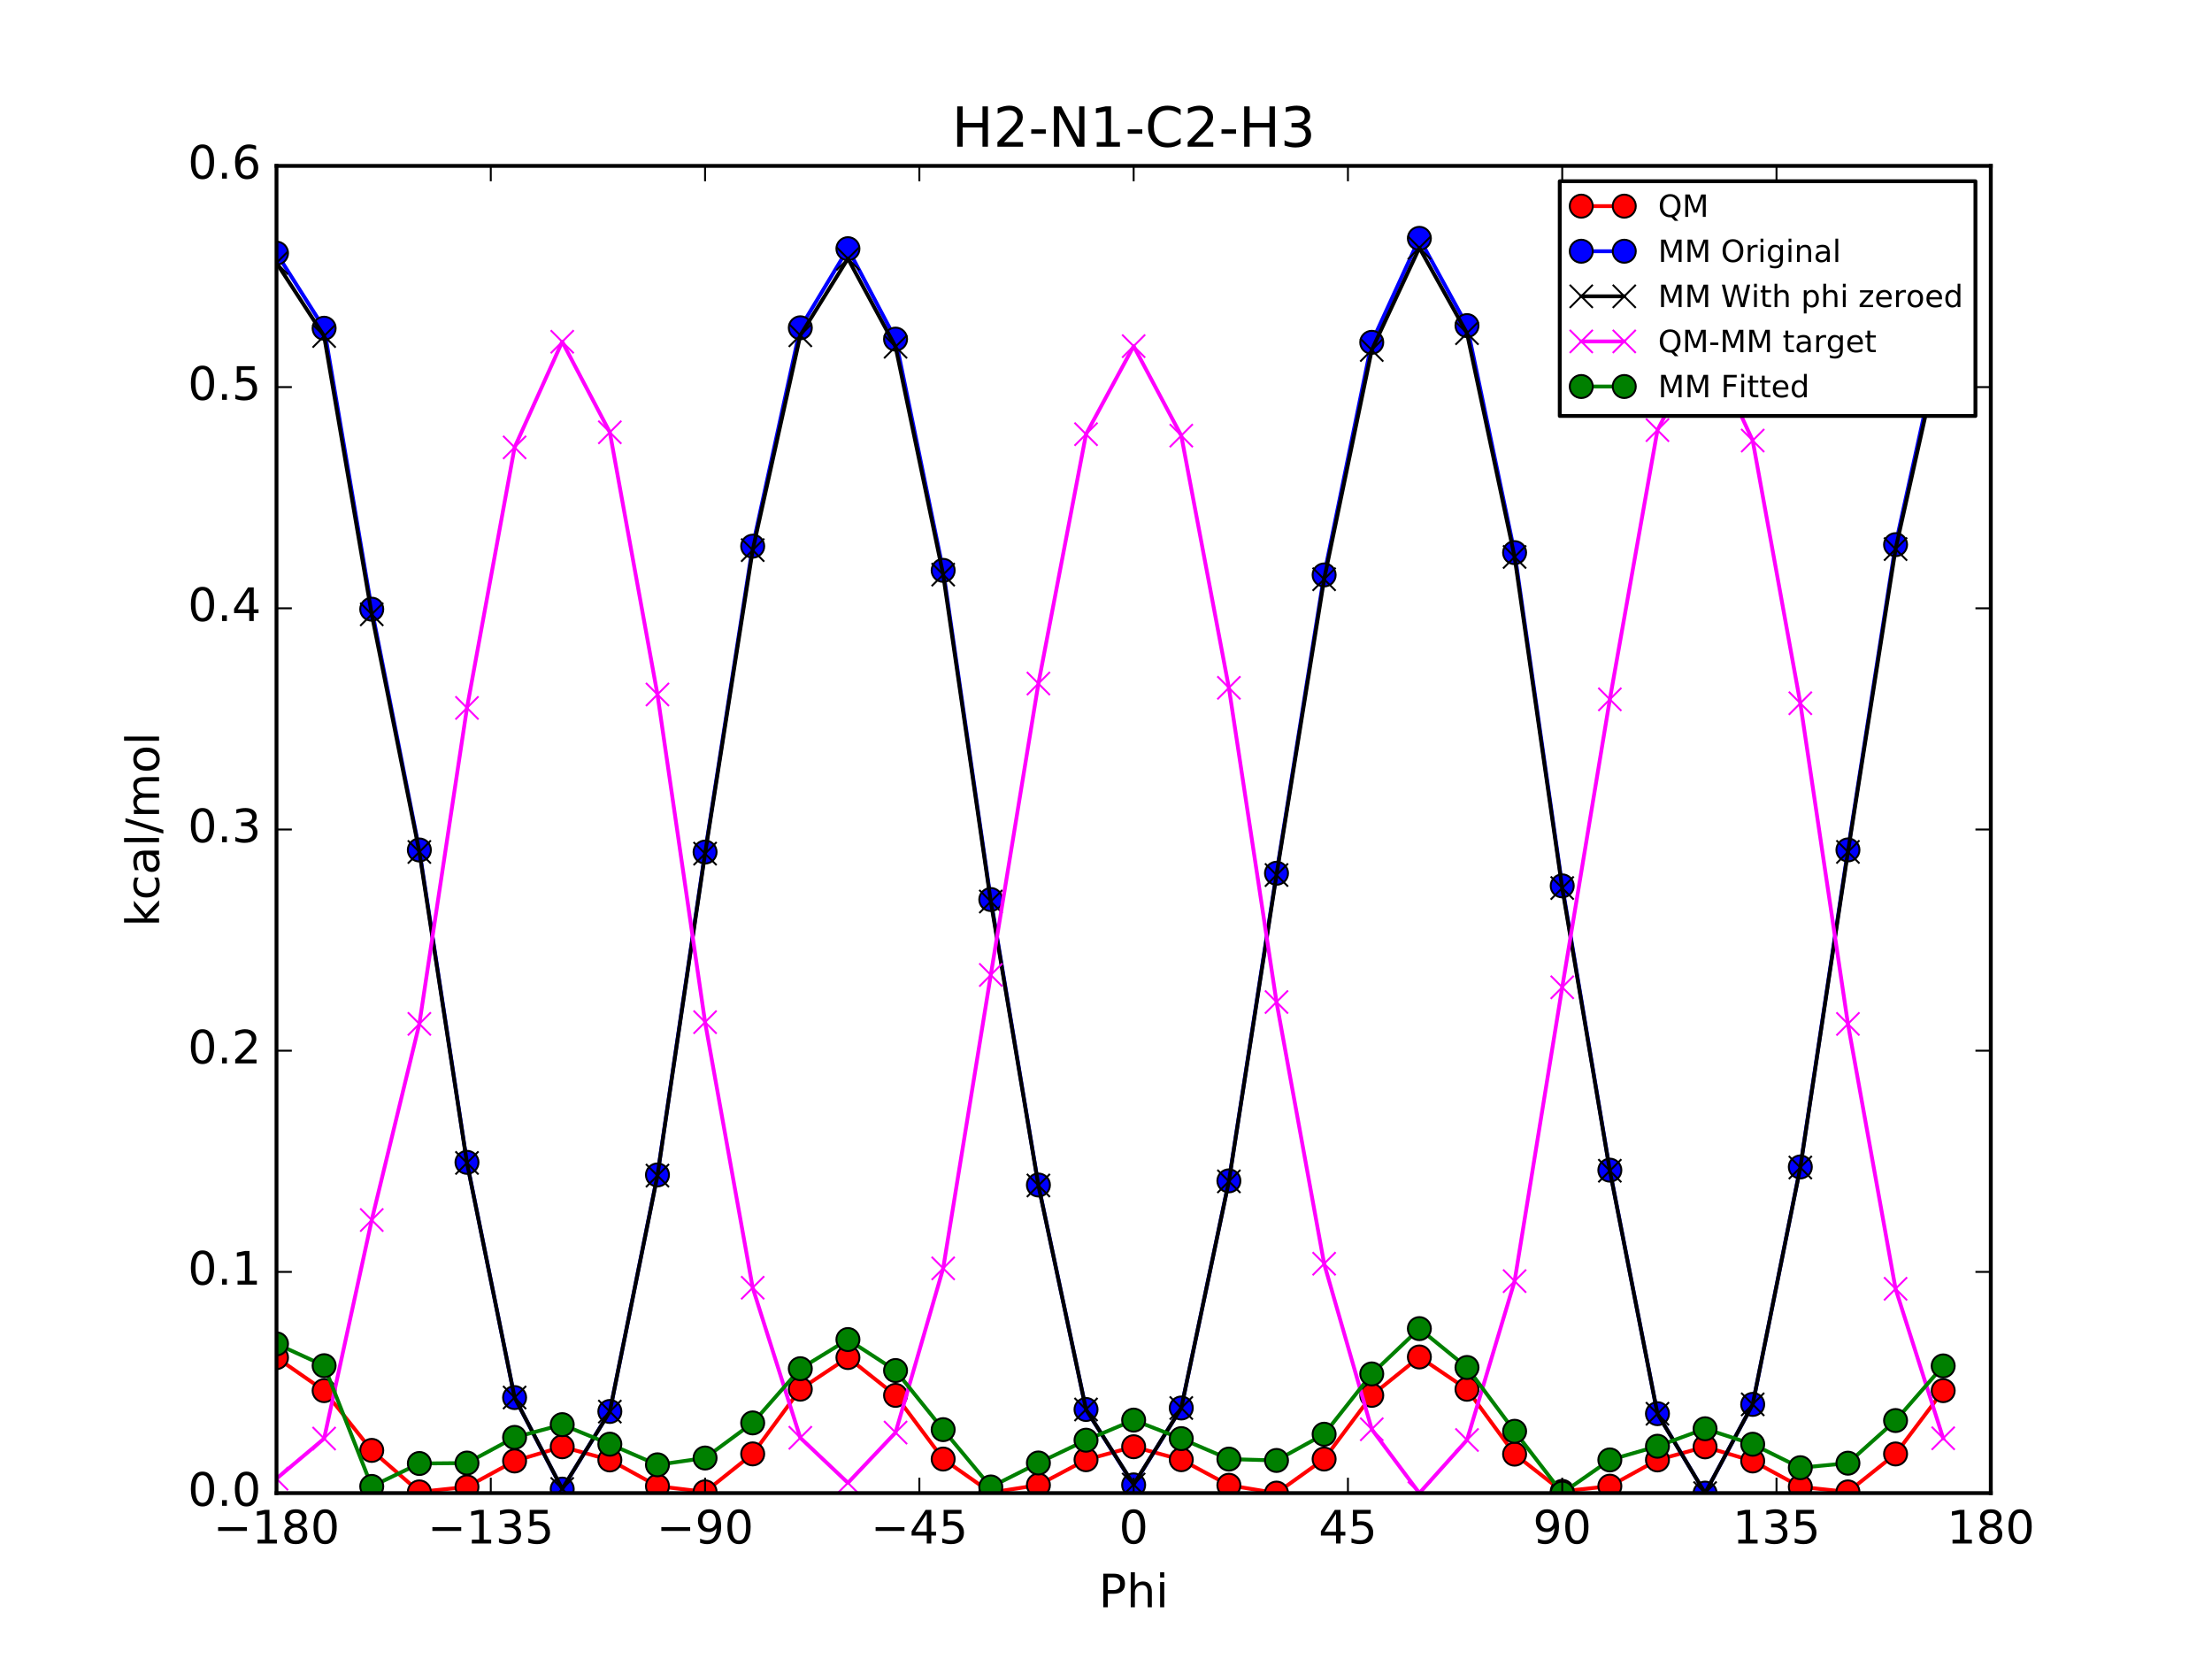 <?xml version="1.0" encoding="utf-8" standalone="no"?>
<!DOCTYPE svg PUBLIC "-//W3C//DTD SVG 1.1//EN"
  "http://www.w3.org/Graphics/SVG/1.1/DTD/svg11.dtd">
<!-- Created with matplotlib (http://matplotlib.org/) -->
<svg height="432pt" version="1.1" viewBox="0 0 576 432" width="576pt" xmlns="http://www.w3.org/2000/svg" xmlns:xlink="http://www.w3.org/1999/xlink">
 <defs>
  <style type="text/css">
*{stroke-linecap:butt;stroke-linejoin:round;stroke-miterlimit:100000;}
  </style>
 </defs>
 <g id="figure_1">
  <g id="patch_1">
   <path d="M 0 432 
L 576 432 
L 576 0 
L 0 0 
z
" style="fill:#ffffff;"/>
  </g>
  <g id="axes_1">
   <g id="patch_2">
    <path d="M 72 388.8 
L 518.4 388.8 
L 518.4 43.2 
L 72 43.2 
z
" style="fill:#ffffff;"/>
   </g>
   <g id="line2d_1">
    <path clip-path="url(#pc7d5773e7b)" d="M 71.999 353.516 
L 84.4 362.12 
L 96.8 377.678 
L 109.2 388.491 
L 121.6 387.186 
L 134 380.437 
L 146.4 376.736 
L 158.8 380.169 
L 171.2 386.986 
L 183.6 388.481 
L 196 378.592 
L 208.4 361.736 
L 220.8 353.503 
L 233.2 363.352 
L 245.6 379.935 
L 258 388.651 
L 270.4 386.714 
L 282.8 380.115 
L 295.199 376.729 
L 307.6 380.105 
L 320 386.757 
L 332.4 388.8 
L 344.8 379.93 
L 357.2 363.349 
L 369.6 353.355 
L 382 361.759 
L 394.4 378.654 
L 406.8 388.353 
L 419.2 386.99 
L 431.6 380.165 
L 444 376.76 
L 456.4 380.433 
L 468.8 387.169 
L 481.2 388.491 
L 493.6 378.608 
L 506 362.122 
" style="fill:none;stroke:#ff0000;stroke-linecap:square;"/>
    <defs>
     <path d="M 0 3 
C 0.796 3 1.559 2.684 2.121 2.121 
C 2.684 1.559 3 0.796 3 0 
C 3 -0.796 2.684 -1.559 2.121 -2.121 
C 1.559 -2.684 0.796 -3 0 -3 
C -0.796 -3 -1.559 -2.684 -2.121 -2.121 
C -2.684 -1.559 -3 -0.796 -3 0 
C -3 0.796 -2.684 1.559 -2.121 2.121 
C -1.559 2.684 -0.796 3 0 3 
z
" id="m6278a74f05" style="stroke:#000000;stroke-width:0.5;"/>
    </defs>
    <g clip-path="url(#pc7d5773e7b)">
     <use style="fill:#ff0000;stroke:#000000;stroke-width:0.5;" x="71.999" xlink:href="#m6278a74f05" y="353.516"/>
     <use style="fill:#ff0000;stroke:#000000;stroke-width:0.5;" x="84.4" xlink:href="#m6278a74f05" y="362.12"/>
     <use style="fill:#ff0000;stroke:#000000;stroke-width:0.5;" x="96.8" xlink:href="#m6278a74f05" y="377.678"/>
     <use style="fill:#ff0000;stroke:#000000;stroke-width:0.5;" x="109.2" xlink:href="#m6278a74f05" y="388.491"/>
     <use style="fill:#ff0000;stroke:#000000;stroke-width:0.5;" x="121.6" xlink:href="#m6278a74f05" y="387.186"/>
     <use style="fill:#ff0000;stroke:#000000;stroke-width:0.5;" x="134" xlink:href="#m6278a74f05" y="380.437"/>
     <use style="fill:#ff0000;stroke:#000000;stroke-width:0.5;" x="146.4" xlink:href="#m6278a74f05" y="376.736"/>
     <use style="fill:#ff0000;stroke:#000000;stroke-width:0.5;" x="158.8" xlink:href="#m6278a74f05" y="380.169"/>
     <use style="fill:#ff0000;stroke:#000000;stroke-width:0.5;" x="171.2" xlink:href="#m6278a74f05" y="386.986"/>
     <use style="fill:#ff0000;stroke:#000000;stroke-width:0.5;" x="183.6" xlink:href="#m6278a74f05" y="388.481"/>
     <use style="fill:#ff0000;stroke:#000000;stroke-width:0.5;" x="196" xlink:href="#m6278a74f05" y="378.592"/>
     <use style="fill:#ff0000;stroke:#000000;stroke-width:0.5;" x="208.4" xlink:href="#m6278a74f05" y="361.736"/>
     <use style="fill:#ff0000;stroke:#000000;stroke-width:0.5;" x="220.8" xlink:href="#m6278a74f05" y="353.503"/>
     <use style="fill:#ff0000;stroke:#000000;stroke-width:0.5;" x="233.2" xlink:href="#m6278a74f05" y="363.352"/>
     <use style="fill:#ff0000;stroke:#000000;stroke-width:0.5;" x="245.6" xlink:href="#m6278a74f05" y="379.935"/>
     <use style="fill:#ff0000;stroke:#000000;stroke-width:0.5;" x="258" xlink:href="#m6278a74f05" y="388.651"/>
     <use style="fill:#ff0000;stroke:#000000;stroke-width:0.5;" x="270.4" xlink:href="#m6278a74f05" y="386.714"/>
     <use style="fill:#ff0000;stroke:#000000;stroke-width:0.5;" x="282.8" xlink:href="#m6278a74f05" y="380.115"/>
     <use style="fill:#ff0000;stroke:#000000;stroke-width:0.5;" x="295.199" xlink:href="#m6278a74f05" y="376.729"/>
     <use style="fill:#ff0000;stroke:#000000;stroke-width:0.5;" x="307.6" xlink:href="#m6278a74f05" y="380.105"/>
     <use style="fill:#ff0000;stroke:#000000;stroke-width:0.5;" x="320" xlink:href="#m6278a74f05" y="386.757"/>
     <use style="fill:#ff0000;stroke:#000000;stroke-width:0.5;" x="332.4" xlink:href="#m6278a74f05" y="388.8"/>
     <use style="fill:#ff0000;stroke:#000000;stroke-width:0.5;" x="344.8" xlink:href="#m6278a74f05" y="379.93"/>
     <use style="fill:#ff0000;stroke:#000000;stroke-width:0.5;" x="357.2" xlink:href="#m6278a74f05" y="363.349"/>
     <use style="fill:#ff0000;stroke:#000000;stroke-width:0.5;" x="369.6" xlink:href="#m6278a74f05" y="353.355"/>
     <use style="fill:#ff0000;stroke:#000000;stroke-width:0.5;" x="382" xlink:href="#m6278a74f05" y="361.759"/>
     <use style="fill:#ff0000;stroke:#000000;stroke-width:0.5;" x="394.4" xlink:href="#m6278a74f05" y="378.654"/>
     <use style="fill:#ff0000;stroke:#000000;stroke-width:0.5;" x="406.8" xlink:href="#m6278a74f05" y="388.353"/>
     <use style="fill:#ff0000;stroke:#000000;stroke-width:0.5;" x="419.2" xlink:href="#m6278a74f05" y="386.99"/>
     <use style="fill:#ff0000;stroke:#000000;stroke-width:0.5;" x="431.6" xlink:href="#m6278a74f05" y="380.165"/>
     <use style="fill:#ff0000;stroke:#000000;stroke-width:0.5;" x="444" xlink:href="#m6278a74f05" y="376.76"/>
     <use style="fill:#ff0000;stroke:#000000;stroke-width:0.5;" x="456.4" xlink:href="#m6278a74f05" y="380.433"/>
     <use style="fill:#ff0000;stroke:#000000;stroke-width:0.5;" x="468.8" xlink:href="#m6278a74f05" y="387.169"/>
     <use style="fill:#ff0000;stroke:#000000;stroke-width:0.5;" x="481.2" xlink:href="#m6278a74f05" y="388.491"/>
     <use style="fill:#ff0000;stroke:#000000;stroke-width:0.5;" x="493.6" xlink:href="#m6278a74f05" y="378.608"/>
     <use style="fill:#ff0000;stroke:#000000;stroke-width:0.5;" x="506" xlink:href="#m6278a74f05" y="362.122"/>
    </g>
   </g>
   <g id="line2d_2">
    <path clip-path="url(#pc7d5773e7b)" d="M 71.999 65.916 
L 84.4 85.471 
L 96.8 158.635 
L 109.2 221.33 
L 121.6 302.672 
L 134 363.925 
L 146.4 387.761 
L 158.8 367.541 
L 171.2 305.947 
L 183.6 221.875 
L 196 142.224 
L 208.4 85.355 
L 220.8 64.757 
L 233.2 88.308 
L 245.6 148.524 
L 258 234.233 
L 270.4 308.574 
L 282.8 367.025 
L 295.199 386.665 
L 307.6 366.639 
L 320 307.488 
L 332.4 227.395 
L 344.8 149.71 
L 357.2 89.14 
L 369.6 62.063 
L 382 84.785 
L 394.4 143.901 
L 406.8 230.679 
L 419.2 304.707 
L 431.6 368.119 
L 444 388.8 
L 456.4 365.699 
L 468.8 303.873 
L 481.2 221.315 
L 493.6 141.828 
L 506 85.554 
" style="fill:none;stroke:#0000ff;stroke-linecap:square;"/>
    <defs>
     <path d="M 0 3 
C 0.796 3 1.559 2.684 2.121 2.121 
C 2.684 1.559 3 0.796 3 0 
C 3 -0.796 2.684 -1.559 2.121 -2.121 
C 1.559 -2.684 0.796 -3 0 -3 
C -0.796 -3 -1.559 -2.684 -2.121 -2.121 
C -2.684 -1.559 -3 -0.796 -3 0 
C -3 0.796 -2.684 1.559 -2.121 2.121 
C -1.559 2.684 -0.796 3 0 3 
z
" id="m12edf25919" style="stroke:#000000;stroke-width:0.5;"/>
    </defs>
    <g clip-path="url(#pc7d5773e7b)">
     <use style="fill:#0000ff;stroke:#000000;stroke-width:0.5;" x="71.999" xlink:href="#m12edf25919" y="65.916"/>
     <use style="fill:#0000ff;stroke:#000000;stroke-width:0.5;" x="84.4" xlink:href="#m12edf25919" y="85.471"/>
     <use style="fill:#0000ff;stroke:#000000;stroke-width:0.5;" x="96.8" xlink:href="#m12edf25919" y="158.635"/>
     <use style="fill:#0000ff;stroke:#000000;stroke-width:0.5;" x="109.2" xlink:href="#m12edf25919" y="221.33"/>
     <use style="fill:#0000ff;stroke:#000000;stroke-width:0.5;" x="121.6" xlink:href="#m12edf25919" y="302.672"/>
     <use style="fill:#0000ff;stroke:#000000;stroke-width:0.5;" x="134" xlink:href="#m12edf25919" y="363.925"/>
     <use style="fill:#0000ff;stroke:#000000;stroke-width:0.5;" x="146.4" xlink:href="#m12edf25919" y="387.761"/>
     <use style="fill:#0000ff;stroke:#000000;stroke-width:0.5;" x="158.8" xlink:href="#m12edf25919" y="367.541"/>
     <use style="fill:#0000ff;stroke:#000000;stroke-width:0.5;" x="171.2" xlink:href="#m12edf25919" y="305.947"/>
     <use style="fill:#0000ff;stroke:#000000;stroke-width:0.5;" x="183.6" xlink:href="#m12edf25919" y="221.875"/>
     <use style="fill:#0000ff;stroke:#000000;stroke-width:0.5;" x="196" xlink:href="#m12edf25919" y="142.224"/>
     <use style="fill:#0000ff;stroke:#000000;stroke-width:0.5;" x="208.4" xlink:href="#m12edf25919" y="85.355"/>
     <use style="fill:#0000ff;stroke:#000000;stroke-width:0.5;" x="220.8" xlink:href="#m12edf25919" y="64.757"/>
     <use style="fill:#0000ff;stroke:#000000;stroke-width:0.5;" x="233.2" xlink:href="#m12edf25919" y="88.308"/>
     <use style="fill:#0000ff;stroke:#000000;stroke-width:0.5;" x="245.6" xlink:href="#m12edf25919" y="148.524"/>
     <use style="fill:#0000ff;stroke:#000000;stroke-width:0.5;" x="258" xlink:href="#m12edf25919" y="234.233"/>
     <use style="fill:#0000ff;stroke:#000000;stroke-width:0.5;" x="270.4" xlink:href="#m12edf25919" y="308.574"/>
     <use style="fill:#0000ff;stroke:#000000;stroke-width:0.5;" x="282.8" xlink:href="#m12edf25919" y="367.025"/>
     <use style="fill:#0000ff;stroke:#000000;stroke-width:0.5;" x="295.199" xlink:href="#m12edf25919" y="386.665"/>
     <use style="fill:#0000ff;stroke:#000000;stroke-width:0.5;" x="307.6" xlink:href="#m12edf25919" y="366.639"/>
     <use style="fill:#0000ff;stroke:#000000;stroke-width:0.5;" x="320" xlink:href="#m12edf25919" y="307.488"/>
     <use style="fill:#0000ff;stroke:#000000;stroke-width:0.5;" x="332.4" xlink:href="#m12edf25919" y="227.395"/>
     <use style="fill:#0000ff;stroke:#000000;stroke-width:0.5;" x="344.8" xlink:href="#m12edf25919" y="149.71"/>
     <use style="fill:#0000ff;stroke:#000000;stroke-width:0.5;" x="357.2" xlink:href="#m12edf25919" y="89.14"/>
     <use style="fill:#0000ff;stroke:#000000;stroke-width:0.5;" x="369.6" xlink:href="#m12edf25919" y="62.063"/>
     <use style="fill:#0000ff;stroke:#000000;stroke-width:0.5;" x="382" xlink:href="#m12edf25919" y="84.785"/>
     <use style="fill:#0000ff;stroke:#000000;stroke-width:0.5;" x="394.4" xlink:href="#m12edf25919" y="143.901"/>
     <use style="fill:#0000ff;stroke:#000000;stroke-width:0.5;" x="406.8" xlink:href="#m12edf25919" y="230.679"/>
     <use style="fill:#0000ff;stroke:#000000;stroke-width:0.5;" x="419.2" xlink:href="#m12edf25919" y="304.707"/>
     <use style="fill:#0000ff;stroke:#000000;stroke-width:0.5;" x="431.6" xlink:href="#m12edf25919" y="368.119"/>
     <use style="fill:#0000ff;stroke:#000000;stroke-width:0.5;" x="444" xlink:href="#m12edf25919" y="388.8"/>
     <use style="fill:#0000ff;stroke:#000000;stroke-width:0.5;" x="456.4" xlink:href="#m12edf25919" y="365.699"/>
     <use style="fill:#0000ff;stroke:#000000;stroke-width:0.5;" x="468.8" xlink:href="#m12edf25919" y="303.873"/>
     <use style="fill:#0000ff;stroke:#000000;stroke-width:0.5;" x="481.2" xlink:href="#m12edf25919" y="221.315"/>
     <use style="fill:#0000ff;stroke:#000000;stroke-width:0.5;" x="493.6" xlink:href="#m12edf25919" y="141.828"/>
     <use style="fill:#0000ff;stroke:#000000;stroke-width:0.5;" x="506" xlink:href="#m12edf25919" y="85.554"/>
    </g>
   </g>
   <g id="line2d_3">
    <path clip-path="url(#pc7d5773e7b)" d="M 71.999 68.454 
L 84.4 87.5 
L 96.8 159.964 
L 109.2 221.851 
L 121.6 302.824 
L 134 363.909 
L 146.4 387.723 
L 158.8 367.577 
L 171.2 306.122 
L 183.6 222.284 
L 196 143.248 
L 208.4 87.317 
L 220.8 67.343 
L 233.2 90.291 
L 245.6 149.632 
L 258 234.753 
L 270.4 308.692 
L 282.8 367.026 
L 295.199 386.569 
L 307.6 366.647 
L 320 307.628 
L 332.4 227.853 
L 344.8 150.839 
L 357.2 91.147 
L 369.6 64.531 
L 382 86.761 
L 394.4 145.03 
L 406.8 231.243 
L 419.2 304.857 
L 431.6 368.138 
L 444 388.8 
L 456.4 365.691 
L 468.8 304.02 
L 481.2 221.839 
L 493.6 142.983 
L 506 87.573 
" style="fill:none;stroke:#000000;stroke-linecap:square;"/>
    <defs>
     <path d="M -3 3 
L 3 -3 
M -3 -3 
L 3 3 
" id="m1c8f2bee0b" style="stroke:#000000;stroke-width:0.5;"/>
    </defs>
    <g clip-path="url(#pc7d5773e7b)">
     <use style="stroke:#000000;stroke-width:0.5;" x="71.999" xlink:href="#m1c8f2bee0b" y="68.454"/>
     <use style="stroke:#000000;stroke-width:0.5;" x="84.4" xlink:href="#m1c8f2bee0b" y="87.5"/>
     <use style="stroke:#000000;stroke-width:0.5;" x="96.8" xlink:href="#m1c8f2bee0b" y="159.964"/>
     <use style="stroke:#000000;stroke-width:0.5;" x="109.2" xlink:href="#m1c8f2bee0b" y="221.851"/>
     <use style="stroke:#000000;stroke-width:0.5;" x="121.6" xlink:href="#m1c8f2bee0b" y="302.824"/>
     <use style="stroke:#000000;stroke-width:0.5;" x="134" xlink:href="#m1c8f2bee0b" y="363.909"/>
     <use style="stroke:#000000;stroke-width:0.5;" x="146.4" xlink:href="#m1c8f2bee0b" y="387.723"/>
     <use style="stroke:#000000;stroke-width:0.5;" x="158.8" xlink:href="#m1c8f2bee0b" y="367.577"/>
     <use style="stroke:#000000;stroke-width:0.5;" x="171.2" xlink:href="#m1c8f2bee0b" y="306.122"/>
     <use style="stroke:#000000;stroke-width:0.5;" x="183.6" xlink:href="#m1c8f2bee0b" y="222.284"/>
     <use style="stroke:#000000;stroke-width:0.5;" x="196" xlink:href="#m1c8f2bee0b" y="143.248"/>
     <use style="stroke:#000000;stroke-width:0.5;" x="208.4" xlink:href="#m1c8f2bee0b" y="87.317"/>
     <use style="stroke:#000000;stroke-width:0.5;" x="220.8" xlink:href="#m1c8f2bee0b" y="67.343"/>
     <use style="stroke:#000000;stroke-width:0.5;" x="233.2" xlink:href="#m1c8f2bee0b" y="90.291"/>
     <use style="stroke:#000000;stroke-width:0.5;" x="245.6" xlink:href="#m1c8f2bee0b" y="149.632"/>
     <use style="stroke:#000000;stroke-width:0.5;" x="258" xlink:href="#m1c8f2bee0b" y="234.753"/>
     <use style="stroke:#000000;stroke-width:0.5;" x="270.4" xlink:href="#m1c8f2bee0b" y="308.692"/>
     <use style="stroke:#000000;stroke-width:0.5;" x="282.8" xlink:href="#m1c8f2bee0b" y="367.026"/>
     <use style="stroke:#000000;stroke-width:0.5;" x="295.199" xlink:href="#m1c8f2bee0b" y="386.569"/>
     <use style="stroke:#000000;stroke-width:0.5;" x="307.6" xlink:href="#m1c8f2bee0b" y="366.647"/>
     <use style="stroke:#000000;stroke-width:0.5;" x="320" xlink:href="#m1c8f2bee0b" y="307.628"/>
     <use style="stroke:#000000;stroke-width:0.5;" x="332.4" xlink:href="#m1c8f2bee0b" y="227.853"/>
     <use style="stroke:#000000;stroke-width:0.5;" x="344.8" xlink:href="#m1c8f2bee0b" y="150.839"/>
     <use style="stroke:#000000;stroke-width:0.5;" x="357.2" xlink:href="#m1c8f2bee0b" y="91.147"/>
     <use style="stroke:#000000;stroke-width:0.5;" x="369.6" xlink:href="#m1c8f2bee0b" y="64.531"/>
     <use style="stroke:#000000;stroke-width:0.5;" x="382" xlink:href="#m1c8f2bee0b" y="86.761"/>
     <use style="stroke:#000000;stroke-width:0.5;" x="394.4" xlink:href="#m1c8f2bee0b" y="145.03"/>
     <use style="stroke:#000000;stroke-width:0.5;" x="406.8" xlink:href="#m1c8f2bee0b" y="231.243"/>
     <use style="stroke:#000000;stroke-width:0.5;" x="419.2" xlink:href="#m1c8f2bee0b" y="304.857"/>
     <use style="stroke:#000000;stroke-width:0.5;" x="431.6" xlink:href="#m1c8f2bee0b" y="368.138"/>
     <use style="stroke:#000000;stroke-width:0.5;" x="444" xlink:href="#m1c8f2bee0b" y="388.8"/>
     <use style="stroke:#000000;stroke-width:0.5;" x="456.4" xlink:href="#m1c8f2bee0b" y="365.691"/>
     <use style="stroke:#000000;stroke-width:0.5;" x="468.8" xlink:href="#m1c8f2bee0b" y="304.02"/>
     <use style="stroke:#000000;stroke-width:0.5;" x="481.2" xlink:href="#m1c8f2bee0b" y="221.839"/>
     <use style="stroke:#000000;stroke-width:0.5;" x="493.6" xlink:href="#m1c8f2bee0b" y="142.983"/>
     <use style="stroke:#000000;stroke-width:0.5;" x="506" xlink:href="#m1c8f2bee0b" y="87.573"/>
    </g>
   </g>
   <g id="line2d_4">
    <path clip-path="url(#pc7d5773e7b)" d="M 71.999 385.038 
L 84.4 374.597 
L 96.8 317.69 
L 109.2 266.616 
L 121.6 184.338 
L 134 116.504 
L 146.4 88.989 
L 158.8 112.568 
L 171.2 180.84 
L 183.6 266.173 
L 196 335.32 
L 208.4 374.395 
L 220.8 386.136 
L 233.2 373.037 
L 245.6 330.279 
L 258 253.873 
L 270.4 177.998 
L 282.8 113.065 
L 295.199 90.135 
L 307.6 113.434 
L 320 179.105 
L 332.4 260.923 
L 344.8 329.067 
L 357.2 372.177 
L 369.6 388.8 
L 382 374.974 
L 394.4 333.601 
L 406.8 257.086 
L 419.2 182.109 
L 431.6 112.003 
L 444 87.936 
L 456.4 114.717 
L 468.8 183.124 
L 481.2 266.628 
L 493.6 335.601 
L 506 374.525 
" style="fill:none;stroke:#ff00ff;stroke-linecap:square;"/>
    <defs>
     <path d="M -3 3 
L 3 -3 
M -3 -3 
L 3 3 
" id="m00998df73b" style="stroke:#ff00ff;stroke-width:0.5;"/>
    </defs>
    <g clip-path="url(#pc7d5773e7b)">
     <use style="fill:#ff00ff;stroke:#ff00ff;stroke-width:0.5;" x="71.999" xlink:href="#m00998df73b" y="385.038"/>
     <use style="fill:#ff00ff;stroke:#ff00ff;stroke-width:0.5;" x="84.4" xlink:href="#m00998df73b" y="374.597"/>
     <use style="fill:#ff00ff;stroke:#ff00ff;stroke-width:0.5;" x="96.8" xlink:href="#m00998df73b" y="317.69"/>
     <use style="fill:#ff00ff;stroke:#ff00ff;stroke-width:0.5;" x="109.2" xlink:href="#m00998df73b" y="266.616"/>
     <use style="fill:#ff00ff;stroke:#ff00ff;stroke-width:0.5;" x="121.6" xlink:href="#m00998df73b" y="184.338"/>
     <use style="fill:#ff00ff;stroke:#ff00ff;stroke-width:0.5;" x="134" xlink:href="#m00998df73b" y="116.504"/>
     <use style="fill:#ff00ff;stroke:#ff00ff;stroke-width:0.5;" x="146.4" xlink:href="#m00998df73b" y="88.989"/>
     <use style="fill:#ff00ff;stroke:#ff00ff;stroke-width:0.5;" x="158.8" xlink:href="#m00998df73b" y="112.568"/>
     <use style="fill:#ff00ff;stroke:#ff00ff;stroke-width:0.5;" x="171.2" xlink:href="#m00998df73b" y="180.84"/>
     <use style="fill:#ff00ff;stroke:#ff00ff;stroke-width:0.5;" x="183.6" xlink:href="#m00998df73b" y="266.173"/>
     <use style="fill:#ff00ff;stroke:#ff00ff;stroke-width:0.5;" x="196" xlink:href="#m00998df73b" y="335.32"/>
     <use style="fill:#ff00ff;stroke:#ff00ff;stroke-width:0.5;" x="208.4" xlink:href="#m00998df73b" y="374.395"/>
     <use style="fill:#ff00ff;stroke:#ff00ff;stroke-width:0.5;" x="220.8" xlink:href="#m00998df73b" y="386.136"/>
     <use style="fill:#ff00ff;stroke:#ff00ff;stroke-width:0.5;" x="233.2" xlink:href="#m00998df73b" y="373.037"/>
     <use style="fill:#ff00ff;stroke:#ff00ff;stroke-width:0.5;" x="245.6" xlink:href="#m00998df73b" y="330.279"/>
     <use style="fill:#ff00ff;stroke:#ff00ff;stroke-width:0.5;" x="258" xlink:href="#m00998df73b" y="253.873"/>
     <use style="fill:#ff00ff;stroke:#ff00ff;stroke-width:0.5;" x="270.4" xlink:href="#m00998df73b" y="177.998"/>
     <use style="fill:#ff00ff;stroke:#ff00ff;stroke-width:0.5;" x="282.8" xlink:href="#m00998df73b" y="113.065"/>
     <use style="fill:#ff00ff;stroke:#ff00ff;stroke-width:0.5;" x="295.199" xlink:href="#m00998df73b" y="90.135"/>
     <use style="fill:#ff00ff;stroke:#ff00ff;stroke-width:0.5;" x="307.6" xlink:href="#m00998df73b" y="113.434"/>
     <use style="fill:#ff00ff;stroke:#ff00ff;stroke-width:0.5;" x="320" xlink:href="#m00998df73b" y="179.105"/>
     <use style="fill:#ff00ff;stroke:#ff00ff;stroke-width:0.5;" x="332.4" xlink:href="#m00998df73b" y="260.923"/>
     <use style="fill:#ff00ff;stroke:#ff00ff;stroke-width:0.5;" x="344.8" xlink:href="#m00998df73b" y="329.067"/>
     <use style="fill:#ff00ff;stroke:#ff00ff;stroke-width:0.5;" x="357.2" xlink:href="#m00998df73b" y="372.177"/>
     <use style="fill:#ff00ff;stroke:#ff00ff;stroke-width:0.5;" x="369.6" xlink:href="#m00998df73b" y="388.8"/>
     <use style="fill:#ff00ff;stroke:#ff00ff;stroke-width:0.5;" x="382" xlink:href="#m00998df73b" y="374.974"/>
     <use style="fill:#ff00ff;stroke:#ff00ff;stroke-width:0.5;" x="394.4" xlink:href="#m00998df73b" y="333.601"/>
     <use style="fill:#ff00ff;stroke:#ff00ff;stroke-width:0.5;" x="406.8" xlink:href="#m00998df73b" y="257.086"/>
     <use style="fill:#ff00ff;stroke:#ff00ff;stroke-width:0.5;" x="419.2" xlink:href="#m00998df73b" y="182.109"/>
     <use style="fill:#ff00ff;stroke:#ff00ff;stroke-width:0.5;" x="431.6" xlink:href="#m00998df73b" y="112.003"/>
     <use style="fill:#ff00ff;stroke:#ff00ff;stroke-width:0.5;" x="444" xlink:href="#m00998df73b" y="87.936"/>
     <use style="fill:#ff00ff;stroke:#ff00ff;stroke-width:0.5;" x="456.4" xlink:href="#m00998df73b" y="114.717"/>
     <use style="fill:#ff00ff;stroke:#ff00ff;stroke-width:0.5;" x="468.8" xlink:href="#m00998df73b" y="183.124"/>
     <use style="fill:#ff00ff;stroke:#ff00ff;stroke-width:0.5;" x="481.2" xlink:href="#m00998df73b" y="266.628"/>
     <use style="fill:#ff00ff;stroke:#ff00ff;stroke-width:0.5;" x="493.6" xlink:href="#m00998df73b" y="335.601"/>
     <use style="fill:#ff00ff;stroke:#ff00ff;stroke-width:0.5;" x="506" xlink:href="#m00998df73b" y="374.525"/>
    </g>
   </g>
   <g id="line2d_5">
    <path clip-path="url(#pc7d5773e7b)" d="M 71.999 349.939 
L 84.4 355.626 
L 96.8 387.061 
L 109.2 381.092 
L 121.6 380.976 
L 134 374.295 
L 146.4 370.975 
L 158.8 376.062 
L 171.2 381.434 
L 183.6 379.663 
L 196 370.522 
L 208.4 356.408 
L 220.8 348.815 
L 233.2 356.882 
L 245.6 372.277 
L 258 387.201 
L 270.4 380.958 
L 282.8 375.024 
L 295.199 369.79 
L 307.6 374.614 
L 320 379.944 
L 332.4 380.299 
L 344.8 373.47 
L 357.2 357.766 
L 369.6 345.971 
L 382 356.09 
L 394.4 372.704 
L 406.8 388.8 
L 419.2 380.162 
L 431.6 376.596 
L 444 372.046 
L 456.4 376.076 
L 468.8 382.187 
L 481.2 381.009 
L 493.6 369.907 
L 506 355.682 
" style="fill:none;stroke:#008000;stroke-linecap:square;"/>
    <defs>
     <path d="M 0 3 
C 0.796 3 1.559 2.684 2.121 2.121 
C 2.684 1.559 3 0.796 3 0 
C 3 -0.796 2.684 -1.559 2.121 -2.121 
C 1.559 -2.684 0.796 -3 0 -3 
C -0.796 -3 -1.559 -2.684 -2.121 -2.121 
C -2.684 -1.559 -3 -0.796 -3 0 
C -3 0.796 -2.684 1.559 -2.121 2.121 
C -1.559 2.684 -0.796 3 0 3 
z
" id="m004ecb9f16" style="stroke:#000000;stroke-width:0.5;"/>
    </defs>
    <g clip-path="url(#pc7d5773e7b)">
     <use style="fill:#008000;stroke:#000000;stroke-width:0.5;" x="71.999" xlink:href="#m004ecb9f16" y="349.939"/>
     <use style="fill:#008000;stroke:#000000;stroke-width:0.5;" x="84.4" xlink:href="#m004ecb9f16" y="355.626"/>
     <use style="fill:#008000;stroke:#000000;stroke-width:0.5;" x="96.8" xlink:href="#m004ecb9f16" y="387.061"/>
     <use style="fill:#008000;stroke:#000000;stroke-width:0.5;" x="109.2" xlink:href="#m004ecb9f16" y="381.092"/>
     <use style="fill:#008000;stroke:#000000;stroke-width:0.5;" x="121.6" xlink:href="#m004ecb9f16" y="380.976"/>
     <use style="fill:#008000;stroke:#000000;stroke-width:0.5;" x="134" xlink:href="#m004ecb9f16" y="374.295"/>
     <use style="fill:#008000;stroke:#000000;stroke-width:0.5;" x="146.4" xlink:href="#m004ecb9f16" y="370.975"/>
     <use style="fill:#008000;stroke:#000000;stroke-width:0.5;" x="158.8" xlink:href="#m004ecb9f16" y="376.062"/>
     <use style="fill:#008000;stroke:#000000;stroke-width:0.5;" x="171.2" xlink:href="#m004ecb9f16" y="381.434"/>
     <use style="fill:#008000;stroke:#000000;stroke-width:0.5;" x="183.6" xlink:href="#m004ecb9f16" y="379.663"/>
     <use style="fill:#008000;stroke:#000000;stroke-width:0.5;" x="196" xlink:href="#m004ecb9f16" y="370.522"/>
     <use style="fill:#008000;stroke:#000000;stroke-width:0.5;" x="208.4" xlink:href="#m004ecb9f16" y="356.408"/>
     <use style="fill:#008000;stroke:#000000;stroke-width:0.5;" x="220.8" xlink:href="#m004ecb9f16" y="348.815"/>
     <use style="fill:#008000;stroke:#000000;stroke-width:0.5;" x="233.2" xlink:href="#m004ecb9f16" y="356.882"/>
     <use style="fill:#008000;stroke:#000000;stroke-width:0.5;" x="245.6" xlink:href="#m004ecb9f16" y="372.277"/>
     <use style="fill:#008000;stroke:#000000;stroke-width:0.5;" x="258" xlink:href="#m004ecb9f16" y="387.201"/>
     <use style="fill:#008000;stroke:#000000;stroke-width:0.5;" x="270.4" xlink:href="#m004ecb9f16" y="380.958"/>
     <use style="fill:#008000;stroke:#000000;stroke-width:0.5;" x="282.8" xlink:href="#m004ecb9f16" y="375.024"/>
     <use style="fill:#008000;stroke:#000000;stroke-width:0.5;" x="295.199" xlink:href="#m004ecb9f16" y="369.79"/>
     <use style="fill:#008000;stroke:#000000;stroke-width:0.5;" x="307.6" xlink:href="#m004ecb9f16" y="374.614"/>
     <use style="fill:#008000;stroke:#000000;stroke-width:0.5;" x="320" xlink:href="#m004ecb9f16" y="379.944"/>
     <use style="fill:#008000;stroke:#000000;stroke-width:0.5;" x="332.4" xlink:href="#m004ecb9f16" y="380.299"/>
     <use style="fill:#008000;stroke:#000000;stroke-width:0.5;" x="344.8" xlink:href="#m004ecb9f16" y="373.47"/>
     <use style="fill:#008000;stroke:#000000;stroke-width:0.5;" x="357.2" xlink:href="#m004ecb9f16" y="357.766"/>
     <use style="fill:#008000;stroke:#000000;stroke-width:0.5;" x="369.6" xlink:href="#m004ecb9f16" y="345.971"/>
     <use style="fill:#008000;stroke:#000000;stroke-width:0.5;" x="382" xlink:href="#m004ecb9f16" y="356.09"/>
     <use style="fill:#008000;stroke:#000000;stroke-width:0.5;" x="394.4" xlink:href="#m004ecb9f16" y="372.704"/>
     <use style="fill:#008000;stroke:#000000;stroke-width:0.5;" x="406.8" xlink:href="#m004ecb9f16" y="388.8"/>
     <use style="fill:#008000;stroke:#000000;stroke-width:0.5;" x="419.2" xlink:href="#m004ecb9f16" y="380.162"/>
     <use style="fill:#008000;stroke:#000000;stroke-width:0.5;" x="431.6" xlink:href="#m004ecb9f16" y="376.596"/>
     <use style="fill:#008000;stroke:#000000;stroke-width:0.5;" x="444" xlink:href="#m004ecb9f16" y="372.046"/>
     <use style="fill:#008000;stroke:#000000;stroke-width:0.5;" x="456.4" xlink:href="#m004ecb9f16" y="376.076"/>
     <use style="fill:#008000;stroke:#000000;stroke-width:0.5;" x="468.8" xlink:href="#m004ecb9f16" y="382.187"/>
     <use style="fill:#008000;stroke:#000000;stroke-width:0.5;" x="481.2" xlink:href="#m004ecb9f16" y="381.009"/>
     <use style="fill:#008000;stroke:#000000;stroke-width:0.5;" x="493.6" xlink:href="#m004ecb9f16" y="369.907"/>
     <use style="fill:#008000;stroke:#000000;stroke-width:0.5;" x="506" xlink:href="#m004ecb9f16" y="355.682"/>
    </g>
   </g>
   <g id="patch_3">
    <path d="M 518.4 388.8 
L 518.4 43.2 
" style="fill:none;stroke:#000000;stroke-linecap:square;stroke-linejoin:miter;"/>
   </g>
   <g id="patch_4">
    <path d="M 72 388.8 
L 72 43.2 
" style="fill:none;stroke:#000000;stroke-linecap:square;stroke-linejoin:miter;"/>
   </g>
   <g id="patch_5">
    <path d="M 72 43.2 
L 518.4 43.2 
" style="fill:none;stroke:#000000;stroke-linecap:square;stroke-linejoin:miter;"/>
   </g>
   <g id="patch_6">
    <path d="M 72 388.8 
L 518.4 388.8 
" style="fill:none;stroke:#000000;stroke-linecap:square;stroke-linejoin:miter;"/>
   </g>
   <g id="matplotlib.axis_1">
    <g id="xtick_1">
     <g id="line2d_6">
      <defs>
       <path d="M 0 0 
L 0 -4 
" id="mfb14d682f3" style="stroke:#000000;stroke-width:0.5;"/>
      </defs>
      <g>
       <use style="stroke:#000000;stroke-width:0.5;" x="72.0" xlink:href="#mfb14d682f3" y="388.8"/>
      </g>
     </g>
     <g id="line2d_7">
      <defs>
       <path d="M 0 0 
L 0 4 
" id="md6d604ed38" style="stroke:#000000;stroke-width:0.5;"/>
      </defs>
      <g>
       <use style="stroke:#000000;stroke-width:0.5;" x="72.0" xlink:href="#md6d604ed38" y="43.2"/>
      </g>
     </g>
     <g id="text_1">
      <!-- −180 -->
      <defs>
       <path d="M 31.781 34.625 
Q 24.75 34.625 20.719 30.859 
Q 16.703 27.094 16.703 20.516 
Q 16.703 13.922 20.719 10.156 
Q 24.75 6.391 31.781 6.391 
Q 38.812 6.391 42.859 10.172 
Q 46.922 13.969 46.922 20.516 
Q 46.922 27.094 42.891 30.859 
Q 38.875 34.625 31.781 34.625 
M 21.922 38.812 
Q 15.578 40.375 12.031 44.719 
Q 8.5 49.078 8.5 55.328 
Q 8.5 64.062 14.719 69.141 
Q 20.953 74.219 31.781 74.219 
Q 42.672 74.219 48.875 69.141 
Q 55.078 64.062 55.078 55.328 
Q 55.078 49.078 51.531 44.719 
Q 48 40.375 41.703 38.812 
Q 48.828 37.156 52.797 32.312 
Q 56.781 27.484 56.781 20.516 
Q 56.781 9.906 50.312 4.234 
Q 43.844 -1.422 31.781 -1.422 
Q 19.734 -1.422 13.25 4.234 
Q 6.781 9.906 6.781 20.516 
Q 6.781 27.484 10.781 32.312 
Q 14.797 37.156 21.922 38.812 
M 18.312 54.391 
Q 18.312 48.734 21.844 45.562 
Q 25.391 42.391 31.781 42.391 
Q 38.141 42.391 41.719 45.562 
Q 45.312 48.734 45.312 54.391 
Q 45.312 60.062 41.719 63.234 
Q 38.141 66.406 31.781 66.406 
Q 25.391 66.406 21.844 63.234 
Q 18.312 60.062 18.312 54.391 
" id="BitstreamVeraSans-Roman-38"/>
       <path d="M 10.594 35.5 
L 73.188 35.5 
L 73.188 27.203 
L 10.594 27.203 
z
" id="BitstreamVeraSans-Roman-2212"/>
       <path d="M 31.781 66.406 
Q 24.172 66.406 20.328 58.906 
Q 16.5 51.422 16.5 36.375 
Q 16.5 21.391 20.328 13.891 
Q 24.172 6.391 31.781 6.391 
Q 39.453 6.391 43.281 13.891 
Q 47.125 21.391 47.125 36.375 
Q 47.125 51.422 43.281 58.906 
Q 39.453 66.406 31.781 66.406 
M 31.781 74.219 
Q 44.047 74.219 50.516 64.516 
Q 56.984 54.828 56.984 36.375 
Q 56.984 17.969 50.516 8.266 
Q 44.047 -1.422 31.781 -1.422 
Q 19.531 -1.422 13.062 8.266 
Q 6.594 17.969 6.594 36.375 
Q 6.594 54.828 13.062 64.516 
Q 19.531 74.219 31.781 74.219 
" id="BitstreamVeraSans-Roman-30"/>
       <path d="M 12.406 8.297 
L 28.516 8.297 
L 28.516 63.922 
L 10.984 60.406 
L 10.984 69.391 
L 28.422 72.906 
L 38.281 72.906 
L 38.281 8.297 
L 54.391 8.297 
L 54.391 0 
L 12.406 0 
z
" id="BitstreamVeraSans-Roman-31"/>
      </defs>
      <g transform="translate(55.52 401.918)scale(0.12 -0.12)">
       <use xlink:href="#BitstreamVeraSans-Roman-2212"/>
       <use x="83.789" xlink:href="#BitstreamVeraSans-Roman-31"/>
       <use x="147.412" xlink:href="#BitstreamVeraSans-Roman-38"/>
       <use x="211.035" xlink:href="#BitstreamVeraSans-Roman-30"/>
      </g>
     </g>
    </g>
    <g id="xtick_2">
     <g id="line2d_8">
      <g>
       <use style="stroke:#000000;stroke-width:0.5;" x="127.8" xlink:href="#mfb14d682f3" y="388.8"/>
      </g>
     </g>
     <g id="line2d_9">
      <g>
       <use style="stroke:#000000;stroke-width:0.5;" x="127.8" xlink:href="#md6d604ed38" y="43.2"/>
      </g>
     </g>
     <g id="text_2">
      <!-- −135 -->
      <defs>
       <path d="M 40.578 39.312 
Q 47.656 37.797 51.625 33 
Q 55.609 28.219 55.609 21.188 
Q 55.609 10.406 48.188 4.484 
Q 40.766 -1.422 27.094 -1.422 
Q 22.516 -1.422 17.656 -0.516 
Q 12.797 0.391 7.625 2.203 
L 7.625 11.719 
Q 11.719 9.328 16.594 8.109 
Q 21.484 6.891 26.812 6.891 
Q 36.078 6.891 40.938 10.547 
Q 45.797 14.203 45.797 21.188 
Q 45.797 27.641 41.281 31.266 
Q 36.766 34.906 28.719 34.906 
L 20.219 34.906 
L 20.219 43.016 
L 29.109 43.016 
Q 36.375 43.016 40.234 45.922 
Q 44.094 48.828 44.094 54.297 
Q 44.094 59.906 40.109 62.906 
Q 36.141 65.922 28.719 65.922 
Q 24.656 65.922 20.016 65.031 
Q 15.375 64.156 9.812 62.312 
L 9.812 71.094 
Q 15.438 72.656 20.344 73.438 
Q 25.25 74.219 29.594 74.219 
Q 40.828 74.219 47.359 69.109 
Q 53.906 64.016 53.906 55.328 
Q 53.906 49.266 50.438 45.094 
Q 46.969 40.922 40.578 39.312 
" id="BitstreamVeraSans-Roman-33"/>
       <path d="M 10.797 72.906 
L 49.516 72.906 
L 49.516 64.594 
L 19.828 64.594 
L 19.828 46.734 
Q 21.969 47.469 24.109 47.828 
Q 26.266 48.188 28.422 48.188 
Q 40.625 48.188 47.75 41.5 
Q 54.891 34.812 54.891 23.391 
Q 54.891 11.625 47.562 5.094 
Q 40.234 -1.422 26.906 -1.422 
Q 22.312 -1.422 17.547 -0.641 
Q 12.797 0.141 7.719 1.703 
L 7.719 11.625 
Q 12.109 9.234 16.797 8.062 
Q 21.484 6.891 26.703 6.891 
Q 35.156 6.891 40.078 11.328 
Q 45.016 15.766 45.016 23.391 
Q 45.016 31 40.078 35.438 
Q 35.156 39.891 26.703 39.891 
Q 22.75 39.891 18.812 39.016 
Q 14.891 38.141 10.797 36.281 
z
" id="BitstreamVeraSans-Roman-35"/>
      </defs>
      <g transform="translate(111.32 401.918)scale(0.12 -0.12)">
       <use xlink:href="#BitstreamVeraSans-Roman-2212"/>
       <use x="83.789" xlink:href="#BitstreamVeraSans-Roman-31"/>
       <use x="147.412" xlink:href="#BitstreamVeraSans-Roman-33"/>
       <use x="211.035" xlink:href="#BitstreamVeraSans-Roman-35"/>
      </g>
     </g>
    </g>
    <g id="xtick_3">
     <g id="line2d_10">
      <g>
       <use style="stroke:#000000;stroke-width:0.5;" x="183.6" xlink:href="#mfb14d682f3" y="388.8"/>
      </g>
     </g>
     <g id="line2d_11">
      <g>
       <use style="stroke:#000000;stroke-width:0.5;" x="183.6" xlink:href="#md6d604ed38" y="43.2"/>
      </g>
     </g>
     <g id="text_3">
      <!-- −90 -->
      <defs>
       <path d="M 10.984 1.516 
L 10.984 10.5 
Q 14.703 8.734 18.5 7.812 
Q 22.312 6.891 25.984 6.891 
Q 35.75 6.891 40.891 13.453 
Q 46.047 20.016 46.781 33.406 
Q 43.953 29.203 39.594 26.953 
Q 35.25 24.703 29.984 24.703 
Q 19.047 24.703 12.672 31.312 
Q 6.297 37.938 6.297 49.422 
Q 6.297 60.641 12.938 67.422 
Q 19.578 74.219 30.609 74.219 
Q 43.266 74.219 49.922 64.516 
Q 56.594 54.828 56.594 36.375 
Q 56.594 19.141 48.406 8.859 
Q 40.234 -1.422 26.422 -1.422 
Q 22.703 -1.422 18.891 -0.688 
Q 15.094 0.047 10.984 1.516 
M 30.609 32.422 
Q 37.25 32.422 41.125 36.953 
Q 45.016 41.5 45.016 49.422 
Q 45.016 57.281 41.125 61.844 
Q 37.25 66.406 30.609 66.406 
Q 23.969 66.406 20.094 61.844 
Q 16.219 57.281 16.219 49.422 
Q 16.219 41.5 20.094 36.953 
Q 23.969 32.422 30.609 32.422 
" id="BitstreamVeraSans-Roman-39"/>
      </defs>
      <g transform="translate(170.937 401.918)scale(0.12 -0.12)">
       <use xlink:href="#BitstreamVeraSans-Roman-2212"/>
       <use x="83.789" xlink:href="#BitstreamVeraSans-Roman-39"/>
       <use x="147.412" xlink:href="#BitstreamVeraSans-Roman-30"/>
      </g>
     </g>
    </g>
    <g id="xtick_4">
     <g id="line2d_12">
      <g>
       <use style="stroke:#000000;stroke-width:0.5;" x="239.4" xlink:href="#mfb14d682f3" y="388.8"/>
      </g>
     </g>
     <g id="line2d_13">
      <g>
       <use style="stroke:#000000;stroke-width:0.5;" x="239.4" xlink:href="#md6d604ed38" y="43.2"/>
      </g>
     </g>
     <g id="text_4">
      <!-- −45 -->
      <defs>
       <path d="M 37.797 64.312 
L 12.891 25.391 
L 37.797 25.391 
z
M 35.203 72.906 
L 47.609 72.906 
L 47.609 25.391 
L 58.016 25.391 
L 58.016 17.188 
L 47.609 17.188 
L 47.609 0 
L 37.797 0 
L 37.797 17.188 
L 4.891 17.188 
L 4.891 26.703 
z
" id="BitstreamVeraSans-Roman-34"/>
      </defs>
      <g transform="translate(226.737 401.918)scale(0.12 -0.12)">
       <use xlink:href="#BitstreamVeraSans-Roman-2212"/>
       <use x="83.789" xlink:href="#BitstreamVeraSans-Roman-34"/>
       <use x="147.412" xlink:href="#BitstreamVeraSans-Roman-35"/>
      </g>
     </g>
    </g>
    <g id="xtick_5">
     <g id="line2d_14">
      <g>
       <use style="stroke:#000000;stroke-width:0.5;" x="295.2" xlink:href="#mfb14d682f3" y="388.8"/>
      </g>
     </g>
     <g id="line2d_15">
      <g>
       <use style="stroke:#000000;stroke-width:0.5;" x="295.2" xlink:href="#md6d604ed38" y="43.2"/>
      </g>
     </g>
     <g id="text_5">
      <!-- 0 -->
      <g transform="translate(291.382 401.918)scale(0.12 -0.12)">
       <use xlink:href="#BitstreamVeraSans-Roman-30"/>
      </g>
     </g>
    </g>
    <g id="xtick_6">
     <g id="line2d_16">
      <g>
       <use style="stroke:#000000;stroke-width:0.5;" x="351.0" xlink:href="#mfb14d682f3" y="388.8"/>
      </g>
     </g>
     <g id="line2d_17">
      <g>
       <use style="stroke:#000000;stroke-width:0.5;" x="351.0" xlink:href="#md6d604ed38" y="43.2"/>
      </g>
     </g>
     <g id="text_6">
      <!-- 45 -->
      <g transform="translate(343.365 401.918)scale(0.12 -0.12)">
       <use xlink:href="#BitstreamVeraSans-Roman-34"/>
       <use x="63.623" xlink:href="#BitstreamVeraSans-Roman-35"/>
      </g>
     </g>
    </g>
    <g id="xtick_7">
     <g id="line2d_18">
      <g>
       <use style="stroke:#000000;stroke-width:0.5;" x="406.8" xlink:href="#mfb14d682f3" y="388.8"/>
      </g>
     </g>
     <g id="line2d_19">
      <g>
       <use style="stroke:#000000;stroke-width:0.5;" x="406.8" xlink:href="#md6d604ed38" y="43.2"/>
      </g>
     </g>
     <g id="text_7">
      <!-- 90 -->
      <g transform="translate(399.165 401.918)scale(0.12 -0.12)">
       <use xlink:href="#BitstreamVeraSans-Roman-39"/>
       <use x="63.623" xlink:href="#BitstreamVeraSans-Roman-30"/>
      </g>
     </g>
    </g>
    <g id="xtick_8">
     <g id="line2d_20">
      <g>
       <use style="stroke:#000000;stroke-width:0.5;" x="462.6" xlink:href="#mfb14d682f3" y="388.8"/>
      </g>
     </g>
     <g id="line2d_21">
      <g>
       <use style="stroke:#000000;stroke-width:0.5;" x="462.6" xlink:href="#md6d604ed38" y="43.2"/>
      </g>
     </g>
     <g id="text_8">
      <!-- 135 -->
      <g transform="translate(451.147 401.918)scale(0.12 -0.12)">
       <use xlink:href="#BitstreamVeraSans-Roman-31"/>
       <use x="63.623" xlink:href="#BitstreamVeraSans-Roman-33"/>
       <use x="127.246" xlink:href="#BitstreamVeraSans-Roman-35"/>
      </g>
     </g>
    </g>
    <g id="xtick_9">
     <g id="line2d_22">
      <g>
       <use style="stroke:#000000;stroke-width:0.5;" x="518.4" xlink:href="#mfb14d682f3" y="388.8"/>
      </g>
     </g>
     <g id="line2d_23">
      <g>
       <use style="stroke:#000000;stroke-width:0.5;" x="518.4" xlink:href="#md6d604ed38" y="43.2"/>
      </g>
     </g>
     <g id="text_9">
      <!-- 180 -->
      <g transform="translate(506.947 401.918)scale(0.12 -0.12)">
       <use xlink:href="#BitstreamVeraSans-Roman-31"/>
       <use x="63.623" xlink:href="#BitstreamVeraSans-Roman-38"/>
       <use x="127.246" xlink:href="#BitstreamVeraSans-Roman-30"/>
      </g>
     </g>
    </g>
    <g id="text_10">
     <!-- Phi -->
     <defs>
      <path d="M 54.891 33.016 
L 54.891 0 
L 45.906 0 
L 45.906 32.719 
Q 45.906 40.484 42.875 44.328 
Q 39.844 48.188 33.797 48.188 
Q 26.516 48.188 22.312 43.547 
Q 18.109 38.922 18.109 30.906 
L 18.109 0 
L 9.078 0 
L 9.078 75.984 
L 18.109 75.984 
L 18.109 46.188 
Q 21.344 51.125 25.703 53.562 
Q 30.078 56 35.797 56 
Q 45.219 56 50.047 50.172 
Q 54.891 44.344 54.891 33.016 
" id="BitstreamVeraSans-Roman-68"/>
      <path d="M 9.422 54.688 
L 18.406 54.688 
L 18.406 0 
L 9.422 0 
z
M 9.422 75.984 
L 18.406 75.984 
L 18.406 64.594 
L 9.422 64.594 
z
" id="BitstreamVeraSans-Roman-69"/>
      <path d="M 19.672 64.797 
L 19.672 37.406 
L 32.078 37.406 
Q 38.969 37.406 42.719 40.969 
Q 46.484 44.531 46.484 51.125 
Q 46.484 57.672 42.719 61.234 
Q 38.969 64.797 32.078 64.797 
z
M 9.812 72.906 
L 32.078 72.906 
Q 44.344 72.906 50.609 67.359 
Q 56.891 61.812 56.891 51.125 
Q 56.891 40.328 50.609 34.812 
Q 44.344 29.297 32.078 29.297 
L 19.672 29.297 
L 19.672 0 
L 9.812 0 
z
" id="BitstreamVeraSans-Roman-50"/>
     </defs>
     <g transform="translate(286.113 418.532)scale(0.12 -0.12)">
      <use xlink:href="#BitstreamVeraSans-Roman-50"/>
      <use x="60.303" xlink:href="#BitstreamVeraSans-Roman-68"/>
      <use x="123.682" xlink:href="#BitstreamVeraSans-Roman-69"/>
     </g>
    </g>
   </g>
   <g id="matplotlib.axis_2">
    <g id="ytick_1">
     <g id="line2d_24">
      <defs>
       <path d="M 0 0 
L 4 0 
" id="m1e25c3556f" style="stroke:#000000;stroke-width:0.5;"/>
      </defs>
      <g>
       <use style="stroke:#000000;stroke-width:0.5;" x="72.0" xlink:href="#m1e25c3556f" y="388.8"/>
      </g>
     </g>
     <g id="line2d_25">
      <defs>
       <path d="M 0 0 
L -4 0 
" id="mb829badd60" style="stroke:#000000;stroke-width:0.5;"/>
      </defs>
      <g>
       <use style="stroke:#000000;stroke-width:0.5;" x="518.4" xlink:href="#mb829badd60" y="388.8"/>
      </g>
     </g>
     <g id="text_11">
      <!-- 0.0 -->
      <defs>
       <path d="M 10.688 12.406 
L 21 12.406 
L 21 0 
L 10.688 0 
z
" id="BitstreamVeraSans-Roman-2e"/>
      </defs>
      <g transform="translate(48.916 392.111)scale(0.12 -0.12)">
       <use xlink:href="#BitstreamVeraSans-Roman-30"/>
       <use x="63.623" xlink:href="#BitstreamVeraSans-Roman-2e"/>
       <use x="95.41" xlink:href="#BitstreamVeraSans-Roman-30"/>
      </g>
     </g>
    </g>
    <g id="ytick_2">
     <g id="line2d_26">
      <g>
       <use style="stroke:#000000;stroke-width:0.5;" x="72.0" xlink:href="#m1e25c3556f" y="331.2"/>
      </g>
     </g>
     <g id="line2d_27">
      <g>
       <use style="stroke:#000000;stroke-width:0.5;" x="518.4" xlink:href="#mb829badd60" y="331.2"/>
      </g>
     </g>
     <g id="text_12">
      <!-- 0.1 -->
      <g transform="translate(48.916 334.511)scale(0.12 -0.12)">
       <use xlink:href="#BitstreamVeraSans-Roman-30"/>
       <use x="63.623" xlink:href="#BitstreamVeraSans-Roman-2e"/>
       <use x="95.41" xlink:href="#BitstreamVeraSans-Roman-31"/>
      </g>
     </g>
    </g>
    <g id="ytick_3">
     <g id="line2d_28">
      <g>
       <use style="stroke:#000000;stroke-width:0.5;" x="72.0" xlink:href="#m1e25c3556f" y="273.6"/>
      </g>
     </g>
     <g id="line2d_29">
      <g>
       <use style="stroke:#000000;stroke-width:0.5;" x="518.4" xlink:href="#mb829badd60" y="273.6"/>
      </g>
     </g>
     <g id="text_13">
      <!-- 0.2 -->
      <defs>
       <path d="M 19.188 8.297 
L 53.609 8.297 
L 53.609 0 
L 7.328 0 
L 7.328 8.297 
Q 12.938 14.109 22.625 23.891 
Q 32.328 33.688 34.812 36.531 
Q 39.547 41.844 41.422 45.531 
Q 43.312 49.219 43.312 52.781 
Q 43.312 58.594 39.234 62.25 
Q 35.156 65.922 28.609 65.922 
Q 23.969 65.922 18.812 64.312 
Q 13.672 62.703 7.812 59.422 
L 7.812 69.391 
Q 13.766 71.781 18.938 73 
Q 24.125 74.219 28.422 74.219 
Q 39.75 74.219 46.484 68.547 
Q 53.219 62.891 53.219 53.422 
Q 53.219 48.922 51.531 44.891 
Q 49.859 40.875 45.406 35.406 
Q 44.188 33.984 37.641 27.219 
Q 31.109 20.453 19.188 8.297 
" id="BitstreamVeraSans-Roman-32"/>
      </defs>
      <g transform="translate(48.916 276.911)scale(0.12 -0.12)">
       <use xlink:href="#BitstreamVeraSans-Roman-30"/>
       <use x="63.623" xlink:href="#BitstreamVeraSans-Roman-2e"/>
       <use x="95.41" xlink:href="#BitstreamVeraSans-Roman-32"/>
      </g>
     </g>
    </g>
    <g id="ytick_4">
     <g id="line2d_30">
      <g>
       <use style="stroke:#000000;stroke-width:0.5;" x="72.0" xlink:href="#m1e25c3556f" y="216.0"/>
      </g>
     </g>
     <g id="line2d_31">
      <g>
       <use style="stroke:#000000;stroke-width:0.5;" x="518.4" xlink:href="#mb829badd60" y="216.0"/>
      </g>
     </g>
     <g id="text_14">
      <!-- 0.3 -->
      <g transform="translate(48.916 219.311)scale(0.12 -0.12)">
       <use xlink:href="#BitstreamVeraSans-Roman-30"/>
       <use x="63.623" xlink:href="#BitstreamVeraSans-Roman-2e"/>
       <use x="95.41" xlink:href="#BitstreamVeraSans-Roman-33"/>
      </g>
     </g>
    </g>
    <g id="ytick_5">
     <g id="line2d_32">
      <g>
       <use style="stroke:#000000;stroke-width:0.5;" x="72.0" xlink:href="#m1e25c3556f" y="158.4"/>
      </g>
     </g>
     <g id="line2d_33">
      <g>
       <use style="stroke:#000000;stroke-width:0.5;" x="518.4" xlink:href="#mb829badd60" y="158.4"/>
      </g>
     </g>
     <g id="text_15">
      <!-- 0.4 -->
      <g transform="translate(48.916 161.711)scale(0.12 -0.12)">
       <use xlink:href="#BitstreamVeraSans-Roman-30"/>
       <use x="63.623" xlink:href="#BitstreamVeraSans-Roman-2e"/>
       <use x="95.41" xlink:href="#BitstreamVeraSans-Roman-34"/>
      </g>
     </g>
    </g>
    <g id="ytick_6">
     <g id="line2d_34">
      <g>
       <use style="stroke:#000000;stroke-width:0.5;" x="72.0" xlink:href="#m1e25c3556f" y="100.8"/>
      </g>
     </g>
     <g id="line2d_35">
      <g>
       <use style="stroke:#000000;stroke-width:0.5;" x="518.4" xlink:href="#mb829badd60" y="100.8"/>
      </g>
     </g>
     <g id="text_16">
      <!-- 0.5 -->
      <g transform="translate(48.916 104.111)scale(0.12 -0.12)">
       <use xlink:href="#BitstreamVeraSans-Roman-30"/>
       <use x="63.623" xlink:href="#BitstreamVeraSans-Roman-2e"/>
       <use x="95.41" xlink:href="#BitstreamVeraSans-Roman-35"/>
      </g>
     </g>
    </g>
    <g id="ytick_7">
     <g id="line2d_36">
      <g>
       <use style="stroke:#000000;stroke-width:0.5;" x="72.0" xlink:href="#m1e25c3556f" y="43.2"/>
      </g>
     </g>
     <g id="line2d_37">
      <g>
       <use style="stroke:#000000;stroke-width:0.5;" x="518.4" xlink:href="#mb829badd60" y="43.2"/>
      </g>
     </g>
     <g id="text_17">
      <!-- 0.6 -->
      <defs>
       <path d="M 33.016 40.375 
Q 26.375 40.375 22.484 35.828 
Q 18.609 31.297 18.609 23.391 
Q 18.609 15.531 22.484 10.953 
Q 26.375 6.391 33.016 6.391 
Q 39.656 6.391 43.531 10.953 
Q 47.406 15.531 47.406 23.391 
Q 47.406 31.297 43.531 35.828 
Q 39.656 40.375 33.016 40.375 
M 52.594 71.297 
L 52.594 62.312 
Q 48.875 64.062 45.094 64.984 
Q 41.312 65.922 37.594 65.922 
Q 27.828 65.922 22.672 59.328 
Q 17.531 52.734 16.797 39.406 
Q 19.672 43.656 24.016 45.922 
Q 28.375 48.188 33.594 48.188 
Q 44.578 48.188 50.953 41.516 
Q 57.328 34.859 57.328 23.391 
Q 57.328 12.156 50.688 5.359 
Q 44.047 -1.422 33.016 -1.422 
Q 20.359 -1.422 13.672 8.266 
Q 6.984 17.969 6.984 36.375 
Q 6.984 53.656 15.188 63.938 
Q 23.391 74.219 37.203 74.219 
Q 40.922 74.219 44.703 73.484 
Q 48.484 72.75 52.594 71.297 
" id="BitstreamVeraSans-Roman-36"/>
      </defs>
      <g transform="translate(48.916 46.511)scale(0.12 -0.12)">
       <use xlink:href="#BitstreamVeraSans-Roman-30"/>
       <use x="63.623" xlink:href="#BitstreamVeraSans-Roman-2e"/>
       <use x="95.41" xlink:href="#BitstreamVeraSans-Roman-36"/>
      </g>
     </g>
    </g>
    <g id="text_18">
     <!-- kcal/mol -->
     <defs>
      <path d="M 52 44.188 
Q 55.375 50.25 60.062 53.125 
Q 64.75 56 71.094 56 
Q 79.641 56 84.281 50.016 
Q 88.922 44.047 88.922 33.016 
L 88.922 0 
L 79.891 0 
L 79.891 32.719 
Q 79.891 40.578 77.094 44.375 
Q 74.312 48.188 68.609 48.188 
Q 61.625 48.188 57.562 43.547 
Q 53.516 38.922 53.516 30.906 
L 53.516 0 
L 44.484 0 
L 44.484 32.719 
Q 44.484 40.625 41.703 44.406 
Q 38.922 48.188 33.109 48.188 
Q 26.219 48.188 22.156 43.531 
Q 18.109 38.875 18.109 30.906 
L 18.109 0 
L 9.078 0 
L 9.078 54.688 
L 18.109 54.688 
L 18.109 46.188 
Q 21.188 51.219 25.484 53.609 
Q 29.781 56 35.688 56 
Q 41.656 56 45.828 52.969 
Q 50 49.953 52 44.188 
" id="BitstreamVeraSans-Roman-6d"/>
      <path d="M 34.281 27.484 
Q 23.391 27.484 19.188 25 
Q 14.984 22.516 14.984 16.5 
Q 14.984 11.719 18.141 8.906 
Q 21.297 6.109 26.703 6.109 
Q 34.188 6.109 38.703 11.406 
Q 43.219 16.703 43.219 25.484 
L 43.219 27.484 
z
M 52.203 31.203 
L 52.203 0 
L 43.219 0 
L 43.219 8.297 
Q 40.141 3.328 35.547 0.953 
Q 30.953 -1.422 24.312 -1.422 
Q 15.922 -1.422 10.953 3.297 
Q 6 8.016 6 15.922 
Q 6 25.141 12.172 29.828 
Q 18.359 34.516 30.609 34.516 
L 43.219 34.516 
L 43.219 35.406 
Q 43.219 41.609 39.141 45 
Q 35.062 48.391 27.688 48.391 
Q 23 48.391 18.547 47.266 
Q 14.109 46.141 10.016 43.891 
L 10.016 52.203 
Q 14.938 54.109 19.578 55.047 
Q 24.219 56 28.609 56 
Q 40.484 56 46.344 49.844 
Q 52.203 43.703 52.203 31.203 
" id="BitstreamVeraSans-Roman-61"/>
      <path d="M 9.078 75.984 
L 18.109 75.984 
L 18.109 31.109 
L 44.922 54.688 
L 56.391 54.688 
L 27.391 29.109 
L 57.625 0 
L 45.906 0 
L 18.109 26.703 
L 18.109 0 
L 9.078 0 
z
" id="BitstreamVeraSans-Roman-6b"/>
      <path d="M 30.609 48.391 
Q 23.391 48.391 19.188 42.75 
Q 14.984 37.109 14.984 27.297 
Q 14.984 17.484 19.156 11.844 
Q 23.344 6.203 30.609 6.203 
Q 37.797 6.203 41.984 11.859 
Q 46.188 17.531 46.188 27.297 
Q 46.188 37.016 41.984 42.703 
Q 37.797 48.391 30.609 48.391 
M 30.609 56 
Q 42.328 56 49.016 48.375 
Q 55.719 40.766 55.719 27.297 
Q 55.719 13.875 49.016 6.219 
Q 42.328 -1.422 30.609 -1.422 
Q 18.844 -1.422 12.172 6.219 
Q 5.516 13.875 5.516 27.297 
Q 5.516 40.766 12.172 48.375 
Q 18.844 56 30.609 56 
" id="BitstreamVeraSans-Roman-6f"/>
      <path d="M 9.422 75.984 
L 18.406 75.984 
L 18.406 0 
L 9.422 0 
z
" id="BitstreamVeraSans-Roman-6c"/>
      <path d="M 48.781 52.594 
L 48.781 44.188 
Q 44.969 46.297 41.141 47.344 
Q 37.312 48.391 33.406 48.391 
Q 24.656 48.391 19.812 42.844 
Q 14.984 37.312 14.984 27.297 
Q 14.984 17.281 19.812 11.734 
Q 24.656 6.203 33.406 6.203 
Q 37.312 6.203 41.141 7.25 
Q 44.969 8.297 48.781 10.406 
L 48.781 2.094 
Q 45.016 0.344 40.984 -0.531 
Q 36.969 -1.422 32.422 -1.422 
Q 20.062 -1.422 12.781 6.344 
Q 5.516 14.109 5.516 27.297 
Q 5.516 40.672 12.859 48.328 
Q 20.219 56 33.016 56 
Q 37.156 56 41.109 55.141 
Q 45.062 54.297 48.781 52.594 
" id="BitstreamVeraSans-Roman-63"/>
      <path d="M 25.391 72.906 
L 33.688 72.906 
L 8.297 -9.281 
L 0 -9.281 
z
" id="BitstreamVeraSans-Roman-2f"/>
     </defs>
     <g transform="translate(41.421 241.321)rotate(-90.0)scale(0.12 -0.12)">
      <use xlink:href="#BitstreamVeraSans-Roman-6b"/>
      <use x="57.91" xlink:href="#BitstreamVeraSans-Roman-63"/>
      <use x="112.891" xlink:href="#BitstreamVeraSans-Roman-61"/>
      <use x="174.17" xlink:href="#BitstreamVeraSans-Roman-6c"/>
      <use x="201.953" xlink:href="#BitstreamVeraSans-Roman-2f"/>
      <use x="235.645" xlink:href="#BitstreamVeraSans-Roman-6d"/>
      <use x="333.057" xlink:href="#BitstreamVeraSans-Roman-6f"/>
      <use x="394.238" xlink:href="#BitstreamVeraSans-Roman-6c"/>
     </g>
    </g>
   </g>
   <g id="text_19">
    <!-- H2-N1-C2-H3 -->
    <defs>
     <path d="M 64.406 67.281 
L 64.406 56.891 
Q 59.422 61.531 53.781 63.812 
Q 48.141 66.109 41.797 66.109 
Q 29.297 66.109 22.656 58.469 
Q 16.016 50.828 16.016 36.375 
Q 16.016 21.969 22.656 14.328 
Q 29.297 6.688 41.797 6.688 
Q 48.141 6.688 53.781 8.984 
Q 59.422 11.281 64.406 15.922 
L 64.406 5.609 
Q 59.234 2.094 53.438 0.328 
Q 47.656 -1.422 41.219 -1.422 
Q 24.656 -1.422 15.125 8.703 
Q 5.609 18.844 5.609 36.375 
Q 5.609 53.953 15.125 64.078 
Q 24.656 74.219 41.219 74.219 
Q 47.75 74.219 53.531 72.484 
Q 59.328 70.75 64.406 67.281 
" id="BitstreamVeraSans-Roman-43"/>
     <path d="M 9.812 72.906 
L 23.094 72.906 
L 55.422 11.922 
L 55.422 72.906 
L 64.984 72.906 
L 64.984 0 
L 51.703 0 
L 19.391 60.984 
L 19.391 0 
L 9.812 0 
z
" id="BitstreamVeraSans-Roman-4e"/>
     <path d="M 9.812 72.906 
L 19.672 72.906 
L 19.672 43.016 
L 55.516 43.016 
L 55.516 72.906 
L 65.375 72.906 
L 65.375 0 
L 55.516 0 
L 55.516 34.719 
L 19.672 34.719 
L 19.672 0 
L 9.812 0 
z
" id="BitstreamVeraSans-Roman-48"/>
     <path d="M 4.891 31.391 
L 31.203 31.391 
L 31.203 23.391 
L 4.891 23.391 
z
" id="BitstreamVeraSans-Roman-2d"/>
    </defs>
    <g transform="translate(247.84 38.2)scale(0.144 -0.144)">
     <use xlink:href="#BitstreamVeraSans-Roman-48"/>
     <use x="75.195" xlink:href="#BitstreamVeraSans-Roman-32"/>
     <use x="138.818" xlink:href="#BitstreamVeraSans-Roman-2d"/>
     <use x="174.902" xlink:href="#BitstreamVeraSans-Roman-4e"/>
     <use x="249.707" xlink:href="#BitstreamVeraSans-Roman-31"/>
     <use x="313.33" xlink:href="#BitstreamVeraSans-Roman-2d"/>
     <use x="349.414" xlink:href="#BitstreamVeraSans-Roman-43"/>
     <use x="419.238" xlink:href="#BitstreamVeraSans-Roman-32"/>
     <use x="482.861" xlink:href="#BitstreamVeraSans-Roman-2d"/>
     <use x="518.945" xlink:href="#BitstreamVeraSans-Roman-48"/>
     <use x="594.141" xlink:href="#BitstreamVeraSans-Roman-33"/>
    </g>
   </g>
   <g id="legend_1">
    <g id="patch_7">
     <path d="M 406.156 108.312 
L 514.4 108.312 
L 514.4 47.2 
L 406.156 47.2 
z
" style="fill:#ffffff;stroke:#000000;stroke-linejoin:miter;"/>
    </g>
    <g id="line2d_38">
     <path d="M 411.756 53.679 
L 422.956 53.679 
" style="fill:none;stroke:#ff0000;stroke-linecap:square;"/>
    </g>
    <g id="line2d_39">
     <g>
      <use style="fill:#ff0000;stroke:#000000;stroke-width:0.5;" x="411.756" xlink:href="#m6278a74f05" y="53.679"/>
      <use style="fill:#ff0000;stroke:#000000;stroke-width:0.5;" x="422.956" xlink:href="#m6278a74f05" y="53.679"/>
     </g>
    </g>
    <g id="text_20">
     <!-- QM -->
     <defs>
      <path d="M 39.406 66.219 
Q 28.656 66.219 22.328 58.203 
Q 16.016 50.203 16.016 36.375 
Q 16.016 22.609 22.328 14.594 
Q 28.656 6.594 39.406 6.594 
Q 50.141 6.594 56.422 14.594 
Q 62.703 22.609 62.703 36.375 
Q 62.703 50.203 56.422 58.203 
Q 50.141 66.219 39.406 66.219 
M 53.219 1.312 
L 66.219 -12.891 
L 54.297 -12.891 
L 43.5 -1.219 
Q 41.891 -1.312 41.031 -1.359 
Q 40.188 -1.422 39.406 -1.422 
Q 24.031 -1.422 14.812 8.859 
Q 5.609 19.141 5.609 36.375 
Q 5.609 53.656 14.812 63.938 
Q 24.031 74.219 39.406 74.219 
Q 54.734 74.219 63.906 63.938 
Q 73.094 53.656 73.094 36.375 
Q 73.094 23.688 67.984 14.641 
Q 62.891 5.609 53.219 1.312 
" id="BitstreamVeraSans-Roman-51"/>
      <path d="M 9.812 72.906 
L 24.516 72.906 
L 43.109 23.297 
L 61.812 72.906 
L 76.516 72.906 
L 76.516 0 
L 66.891 0 
L 66.891 64.016 
L 48.094 14.016 
L 38.188 14.016 
L 19.391 64.016 
L 19.391 0 
L 9.812 0 
z
" id="BitstreamVeraSans-Roman-4d"/>
     </defs>
     <g transform="translate(431.756 56.479)scale(0.08 -0.08)">
      <use xlink:href="#BitstreamVeraSans-Roman-51"/>
      <use x="78.711" xlink:href="#BitstreamVeraSans-Roman-4d"/>
     </g>
    </g>
    <g id="line2d_40">
     <path d="M 411.756 65.421 
L 422.956 65.421 
" style="fill:none;stroke:#0000ff;stroke-linecap:square;"/>
    </g>
    <g id="line2d_41">
     <g>
      <use style="fill:#0000ff;stroke:#000000;stroke-width:0.5;" x="411.756" xlink:href="#m12edf25919" y="65.421"/>
      <use style="fill:#0000ff;stroke:#000000;stroke-width:0.5;" x="422.956" xlink:href="#m12edf25919" y="65.421"/>
     </g>
    </g>
    <g id="text_21">
     <!-- MM Original -->
     <defs>
      <path d="M 54.891 33.016 
L 54.891 0 
L 45.906 0 
L 45.906 32.719 
Q 45.906 40.484 42.875 44.328 
Q 39.844 48.188 33.797 48.188 
Q 26.516 48.188 22.312 43.547 
Q 18.109 38.922 18.109 30.906 
L 18.109 0 
L 9.078 0 
L 9.078 54.688 
L 18.109 54.688 
L 18.109 46.188 
Q 21.344 51.125 25.703 53.562 
Q 30.078 56 35.797 56 
Q 45.219 56 50.047 50.172 
Q 54.891 44.344 54.891 33.016 
" id="BitstreamVeraSans-Roman-6e"/>
      <path d="M 41.109 46.297 
Q 39.594 47.172 37.812 47.578 
Q 36.031 48 33.891 48 
Q 26.266 48 22.188 43.047 
Q 18.109 38.094 18.109 28.812 
L 18.109 0 
L 9.078 0 
L 9.078 54.688 
L 18.109 54.688 
L 18.109 46.188 
Q 20.953 51.172 25.484 53.578 
Q 30.031 56 36.531 56 
Q 37.453 56 38.578 55.875 
Q 39.703 55.766 41.062 55.516 
z
" id="BitstreamVeraSans-Roman-72"/>
      <path d="M 45.406 27.984 
Q 45.406 37.75 41.375 43.109 
Q 37.359 48.484 30.078 48.484 
Q 22.859 48.484 18.828 43.109 
Q 14.797 37.75 14.797 27.984 
Q 14.797 18.266 18.828 12.891 
Q 22.859 7.516 30.078 7.516 
Q 37.359 7.516 41.375 12.891 
Q 45.406 18.266 45.406 27.984 
M 54.391 6.781 
Q 54.391 -7.172 48.188 -13.984 
Q 42 -20.797 29.203 -20.797 
Q 24.469 -20.797 20.266 -20.094 
Q 16.062 -19.391 12.109 -17.922 
L 12.109 -9.188 
Q 16.062 -11.328 19.922 -12.344 
Q 23.781 -13.375 27.781 -13.375 
Q 36.625 -13.375 41.016 -8.766 
Q 45.406 -4.156 45.406 5.172 
L 45.406 9.625 
Q 42.625 4.781 38.281 2.391 
Q 33.938 0 27.875 0 
Q 17.828 0 11.672 7.656 
Q 5.516 15.328 5.516 27.984 
Q 5.516 40.672 11.672 48.328 
Q 17.828 56 27.875 56 
Q 33.938 56 38.281 53.609 
Q 42.625 51.219 45.406 46.391 
L 45.406 54.688 
L 54.391 54.688 
z
" id="BitstreamVeraSans-Roman-67"/>
      <path d="M 39.406 66.219 
Q 28.656 66.219 22.328 58.203 
Q 16.016 50.203 16.016 36.375 
Q 16.016 22.609 22.328 14.594 
Q 28.656 6.594 39.406 6.594 
Q 50.141 6.594 56.422 14.594 
Q 62.703 22.609 62.703 36.375 
Q 62.703 50.203 56.422 58.203 
Q 50.141 66.219 39.406 66.219 
M 39.406 74.219 
Q 54.734 74.219 63.906 63.938 
Q 73.094 53.656 73.094 36.375 
Q 73.094 19.141 63.906 8.859 
Q 54.734 -1.422 39.406 -1.422 
Q 24.031 -1.422 14.812 8.828 
Q 5.609 19.094 5.609 36.375 
Q 5.609 53.656 14.812 63.938 
Q 24.031 74.219 39.406 74.219 
" id="BitstreamVeraSans-Roman-4f"/>
      <path id="BitstreamVeraSans-Roman-20"/>
     </defs>
     <g transform="translate(431.756 68.221)scale(0.08 -0.08)">
      <use xlink:href="#BitstreamVeraSans-Roman-4d"/>
      <use x="86.279" xlink:href="#BitstreamVeraSans-Roman-4d"/>
      <use x="172.559" xlink:href="#BitstreamVeraSans-Roman-20"/>
      <use x="204.346" xlink:href="#BitstreamVeraSans-Roman-4f"/>
      <use x="283.057" xlink:href="#BitstreamVeraSans-Roman-72"/>
      <use x="324.17" xlink:href="#BitstreamVeraSans-Roman-69"/>
      <use x="351.953" xlink:href="#BitstreamVeraSans-Roman-67"/>
      <use x="415.43" xlink:href="#BitstreamVeraSans-Roman-69"/>
      <use x="443.213" xlink:href="#BitstreamVeraSans-Roman-6e"/>
      <use x="506.592" xlink:href="#BitstreamVeraSans-Roman-61"/>
      <use x="567.871" xlink:href="#BitstreamVeraSans-Roman-6c"/>
     </g>
    </g>
    <g id="line2d_42">
     <path d="M 411.756 77.164 
L 422.956 77.164 
" style="fill:none;stroke:#000000;stroke-linecap:square;"/>
    </g>
    <g id="line2d_43">
     <g>
      <use style="stroke:#000000;stroke-width:0.5;" x="411.756" xlink:href="#m1c8f2bee0b" y="77.164"/>
      <use style="stroke:#000000;stroke-width:0.5;" x="422.956" xlink:href="#m1c8f2bee0b" y="77.164"/>
     </g>
    </g>
    <g id="text_22">
     <!-- MM With phi zeroed -->
     <defs>
      <path d="M 56.203 29.594 
L 56.203 25.203 
L 14.891 25.203 
Q 15.484 15.922 20.484 11.062 
Q 25.484 6.203 34.422 6.203 
Q 39.594 6.203 44.453 7.469 
Q 49.312 8.734 54.109 11.281 
L 54.109 2.781 
Q 49.266 0.734 44.188 -0.344 
Q 39.109 -1.422 33.891 -1.422 
Q 20.797 -1.422 13.156 6.188 
Q 5.516 13.812 5.516 26.812 
Q 5.516 40.234 12.766 48.109 
Q 20.016 56 32.328 56 
Q 43.359 56 49.781 48.891 
Q 56.203 41.797 56.203 29.594 
M 47.219 32.234 
Q 47.125 39.594 43.094 43.984 
Q 39.062 48.391 32.422 48.391 
Q 24.906 48.391 20.391 44.141 
Q 15.875 39.891 15.188 32.172 
z
" id="BitstreamVeraSans-Roman-65"/>
      <path d="M 3.328 72.906 
L 13.281 72.906 
L 28.609 11.281 
L 43.891 72.906 
L 54.984 72.906 
L 70.312 11.281 
L 85.594 72.906 
L 95.609 72.906 
L 77.297 0 
L 64.891 0 
L 49.516 63.281 
L 33.984 0 
L 21.578 0 
z
" id="BitstreamVeraSans-Roman-57"/>
      <path d="M 45.406 46.391 
L 45.406 75.984 
L 54.391 75.984 
L 54.391 0 
L 45.406 0 
L 45.406 8.203 
Q 42.578 3.328 38.25 0.953 
Q 33.938 -1.422 27.875 -1.422 
Q 17.969 -1.422 11.734 6.484 
Q 5.516 14.406 5.516 27.297 
Q 5.516 40.188 11.734 48.094 
Q 17.969 56 27.875 56 
Q 33.938 56 38.25 53.625 
Q 42.578 51.266 45.406 46.391 
M 14.797 27.297 
Q 14.797 17.391 18.875 11.75 
Q 22.953 6.109 30.078 6.109 
Q 37.203 6.109 41.297 11.75 
Q 45.406 17.391 45.406 27.297 
Q 45.406 37.203 41.297 42.844 
Q 37.203 48.484 30.078 48.484 
Q 22.953 48.484 18.875 42.844 
Q 14.797 37.203 14.797 27.297 
" id="BitstreamVeraSans-Roman-64"/>
      <path d="M 18.312 70.219 
L 18.312 54.688 
L 36.812 54.688 
L 36.812 47.703 
L 18.312 47.703 
L 18.312 18.016 
Q 18.312 11.328 20.141 9.422 
Q 21.969 7.516 27.594 7.516 
L 36.812 7.516 
L 36.812 0 
L 27.594 0 
Q 17.188 0 13.234 3.875 
Q 9.281 7.766 9.281 18.016 
L 9.281 47.703 
L 2.688 47.703 
L 2.688 54.688 
L 9.281 54.688 
L 9.281 70.219 
z
" id="BitstreamVeraSans-Roman-74"/>
      <path d="M 18.109 8.203 
L 18.109 -20.797 
L 9.078 -20.797 
L 9.078 54.688 
L 18.109 54.688 
L 18.109 46.391 
Q 20.953 51.266 25.266 53.625 
Q 29.594 56 35.594 56 
Q 45.562 56 51.781 48.094 
Q 58.016 40.188 58.016 27.297 
Q 58.016 14.406 51.781 6.484 
Q 45.562 -1.422 35.594 -1.422 
Q 29.594 -1.422 25.266 0.953 
Q 20.953 3.328 18.109 8.203 
M 48.688 27.297 
Q 48.688 37.203 44.609 42.844 
Q 40.531 48.484 33.406 48.484 
Q 26.266 48.484 22.188 42.844 
Q 18.109 37.203 18.109 27.297 
Q 18.109 17.391 22.188 11.75 
Q 26.266 6.109 33.406 6.109 
Q 40.531 6.109 44.609 11.75 
Q 48.688 17.391 48.688 27.297 
" id="BitstreamVeraSans-Roman-70"/>
      <path d="M 5.516 54.688 
L 48.188 54.688 
L 48.188 46.484 
L 14.406 7.172 
L 48.188 7.172 
L 48.188 0 
L 4.297 0 
L 4.297 8.203 
L 38.094 47.516 
L 5.516 47.516 
z
" id="BitstreamVeraSans-Roman-7a"/>
     </defs>
     <g transform="translate(431.756 79.964)scale(0.08 -0.08)">
      <use xlink:href="#BitstreamVeraSans-Roman-4d"/>
      <use x="86.279" xlink:href="#BitstreamVeraSans-Roman-4d"/>
      <use x="172.559" xlink:href="#BitstreamVeraSans-Roman-20"/>
      <use x="204.346" xlink:href="#BitstreamVeraSans-Roman-57"/>
      <use x="303.191" xlink:href="#BitstreamVeraSans-Roman-69"/>
      <use x="330.975" xlink:href="#BitstreamVeraSans-Roman-74"/>
      <use x="370.184" xlink:href="#BitstreamVeraSans-Roman-68"/>
      <use x="433.562" xlink:href="#BitstreamVeraSans-Roman-20"/>
      <use x="465.35" xlink:href="#BitstreamVeraSans-Roman-70"/>
      <use x="528.826" xlink:href="#BitstreamVeraSans-Roman-68"/>
      <use x="592.205" xlink:href="#BitstreamVeraSans-Roman-69"/>
      <use x="619.988" xlink:href="#BitstreamVeraSans-Roman-20"/>
      <use x="651.775" xlink:href="#BitstreamVeraSans-Roman-7a"/>
      <use x="704.266" xlink:href="#BitstreamVeraSans-Roman-65"/>
      <use x="765.789" xlink:href="#BitstreamVeraSans-Roman-72"/>
      <use x="806.871" xlink:href="#BitstreamVeraSans-Roman-6f"/>
      <use x="868.053" xlink:href="#BitstreamVeraSans-Roman-65"/>
      <use x="929.576" xlink:href="#BitstreamVeraSans-Roman-64"/>
     </g>
    </g>
    <g id="line2d_44">
     <path d="M 411.756 88.906 
L 422.956 88.906 
" style="fill:none;stroke:#ff00ff;stroke-linecap:square;"/>
    </g>
    <g id="line2d_45">
     <g>
      <use style="fill:#ff00ff;stroke:#ff00ff;stroke-width:0.5;" x="411.756" xlink:href="#m00998df73b" y="88.906"/>
      <use style="fill:#ff00ff;stroke:#ff00ff;stroke-width:0.5;" x="422.956" xlink:href="#m00998df73b" y="88.906"/>
     </g>
    </g>
    <g id="text_23">
     <!-- QM-MM target -->
     <g transform="translate(431.756 91.706)scale(0.08 -0.08)">
      <use xlink:href="#BitstreamVeraSans-Roman-51"/>
      <use x="78.711" xlink:href="#BitstreamVeraSans-Roman-4d"/>
      <use x="164.99" xlink:href="#BitstreamVeraSans-Roman-2d"/>
      <use x="201.074" xlink:href="#BitstreamVeraSans-Roman-4d"/>
      <use x="287.354" xlink:href="#BitstreamVeraSans-Roman-4d"/>
      <use x="373.633" xlink:href="#BitstreamVeraSans-Roman-20"/>
      <use x="405.42" xlink:href="#BitstreamVeraSans-Roman-74"/>
      <use x="444.629" xlink:href="#BitstreamVeraSans-Roman-61"/>
      <use x="505.908" xlink:href="#BitstreamVeraSans-Roman-72"/>
      <use x="547.006" xlink:href="#BitstreamVeraSans-Roman-67"/>
      <use x="610.482" xlink:href="#BitstreamVeraSans-Roman-65"/>
      <use x="672.006" xlink:href="#BitstreamVeraSans-Roman-74"/>
     </g>
    </g>
    <g id="line2d_46">
     <path d="M 411.756 100.649 
L 422.956 100.649 
" style="fill:none;stroke:#008000;stroke-linecap:square;"/>
    </g>
    <g id="line2d_47">
     <g>
      <use style="fill:#008000;stroke:#000000;stroke-width:0.5;" x="411.756" xlink:href="#m004ecb9f16" y="100.649"/>
      <use style="fill:#008000;stroke:#000000;stroke-width:0.5;" x="422.956" xlink:href="#m004ecb9f16" y="100.649"/>
     </g>
    </g>
    <g id="text_24">
     <!-- MM Fitted -->
     <defs>
      <path d="M 9.812 72.906 
L 51.703 72.906 
L 51.703 64.594 
L 19.672 64.594 
L 19.672 43.109 
L 48.578 43.109 
L 48.578 34.812 
L 19.672 34.812 
L 19.672 0 
L 9.812 0 
z
" id="BitstreamVeraSans-Roman-46"/>
     </defs>
     <g transform="translate(431.756 103.449)scale(0.08 -0.08)">
      <use xlink:href="#BitstreamVeraSans-Roman-4d"/>
      <use x="86.279" xlink:href="#BitstreamVeraSans-Roman-4d"/>
      <use x="172.559" xlink:href="#BitstreamVeraSans-Roman-20"/>
      <use x="204.346" xlink:href="#BitstreamVeraSans-Roman-46"/>
      <use x="261.756" xlink:href="#BitstreamVeraSans-Roman-69"/>
      <use x="289.539" xlink:href="#BitstreamVeraSans-Roman-74"/>
      <use x="328.748" xlink:href="#BitstreamVeraSans-Roman-74"/>
      <use x="367.957" xlink:href="#BitstreamVeraSans-Roman-65"/>
      <use x="429.48" xlink:href="#BitstreamVeraSans-Roman-64"/>
     </g>
    </g>
   </g>
  </g>
 </g>
 <defs>
  <clipPath id="pc7d5773e7b">
   <rect height="345.6" width="446.4" x="72.0" y="43.2"/>
  </clipPath>
 </defs>
</svg>
